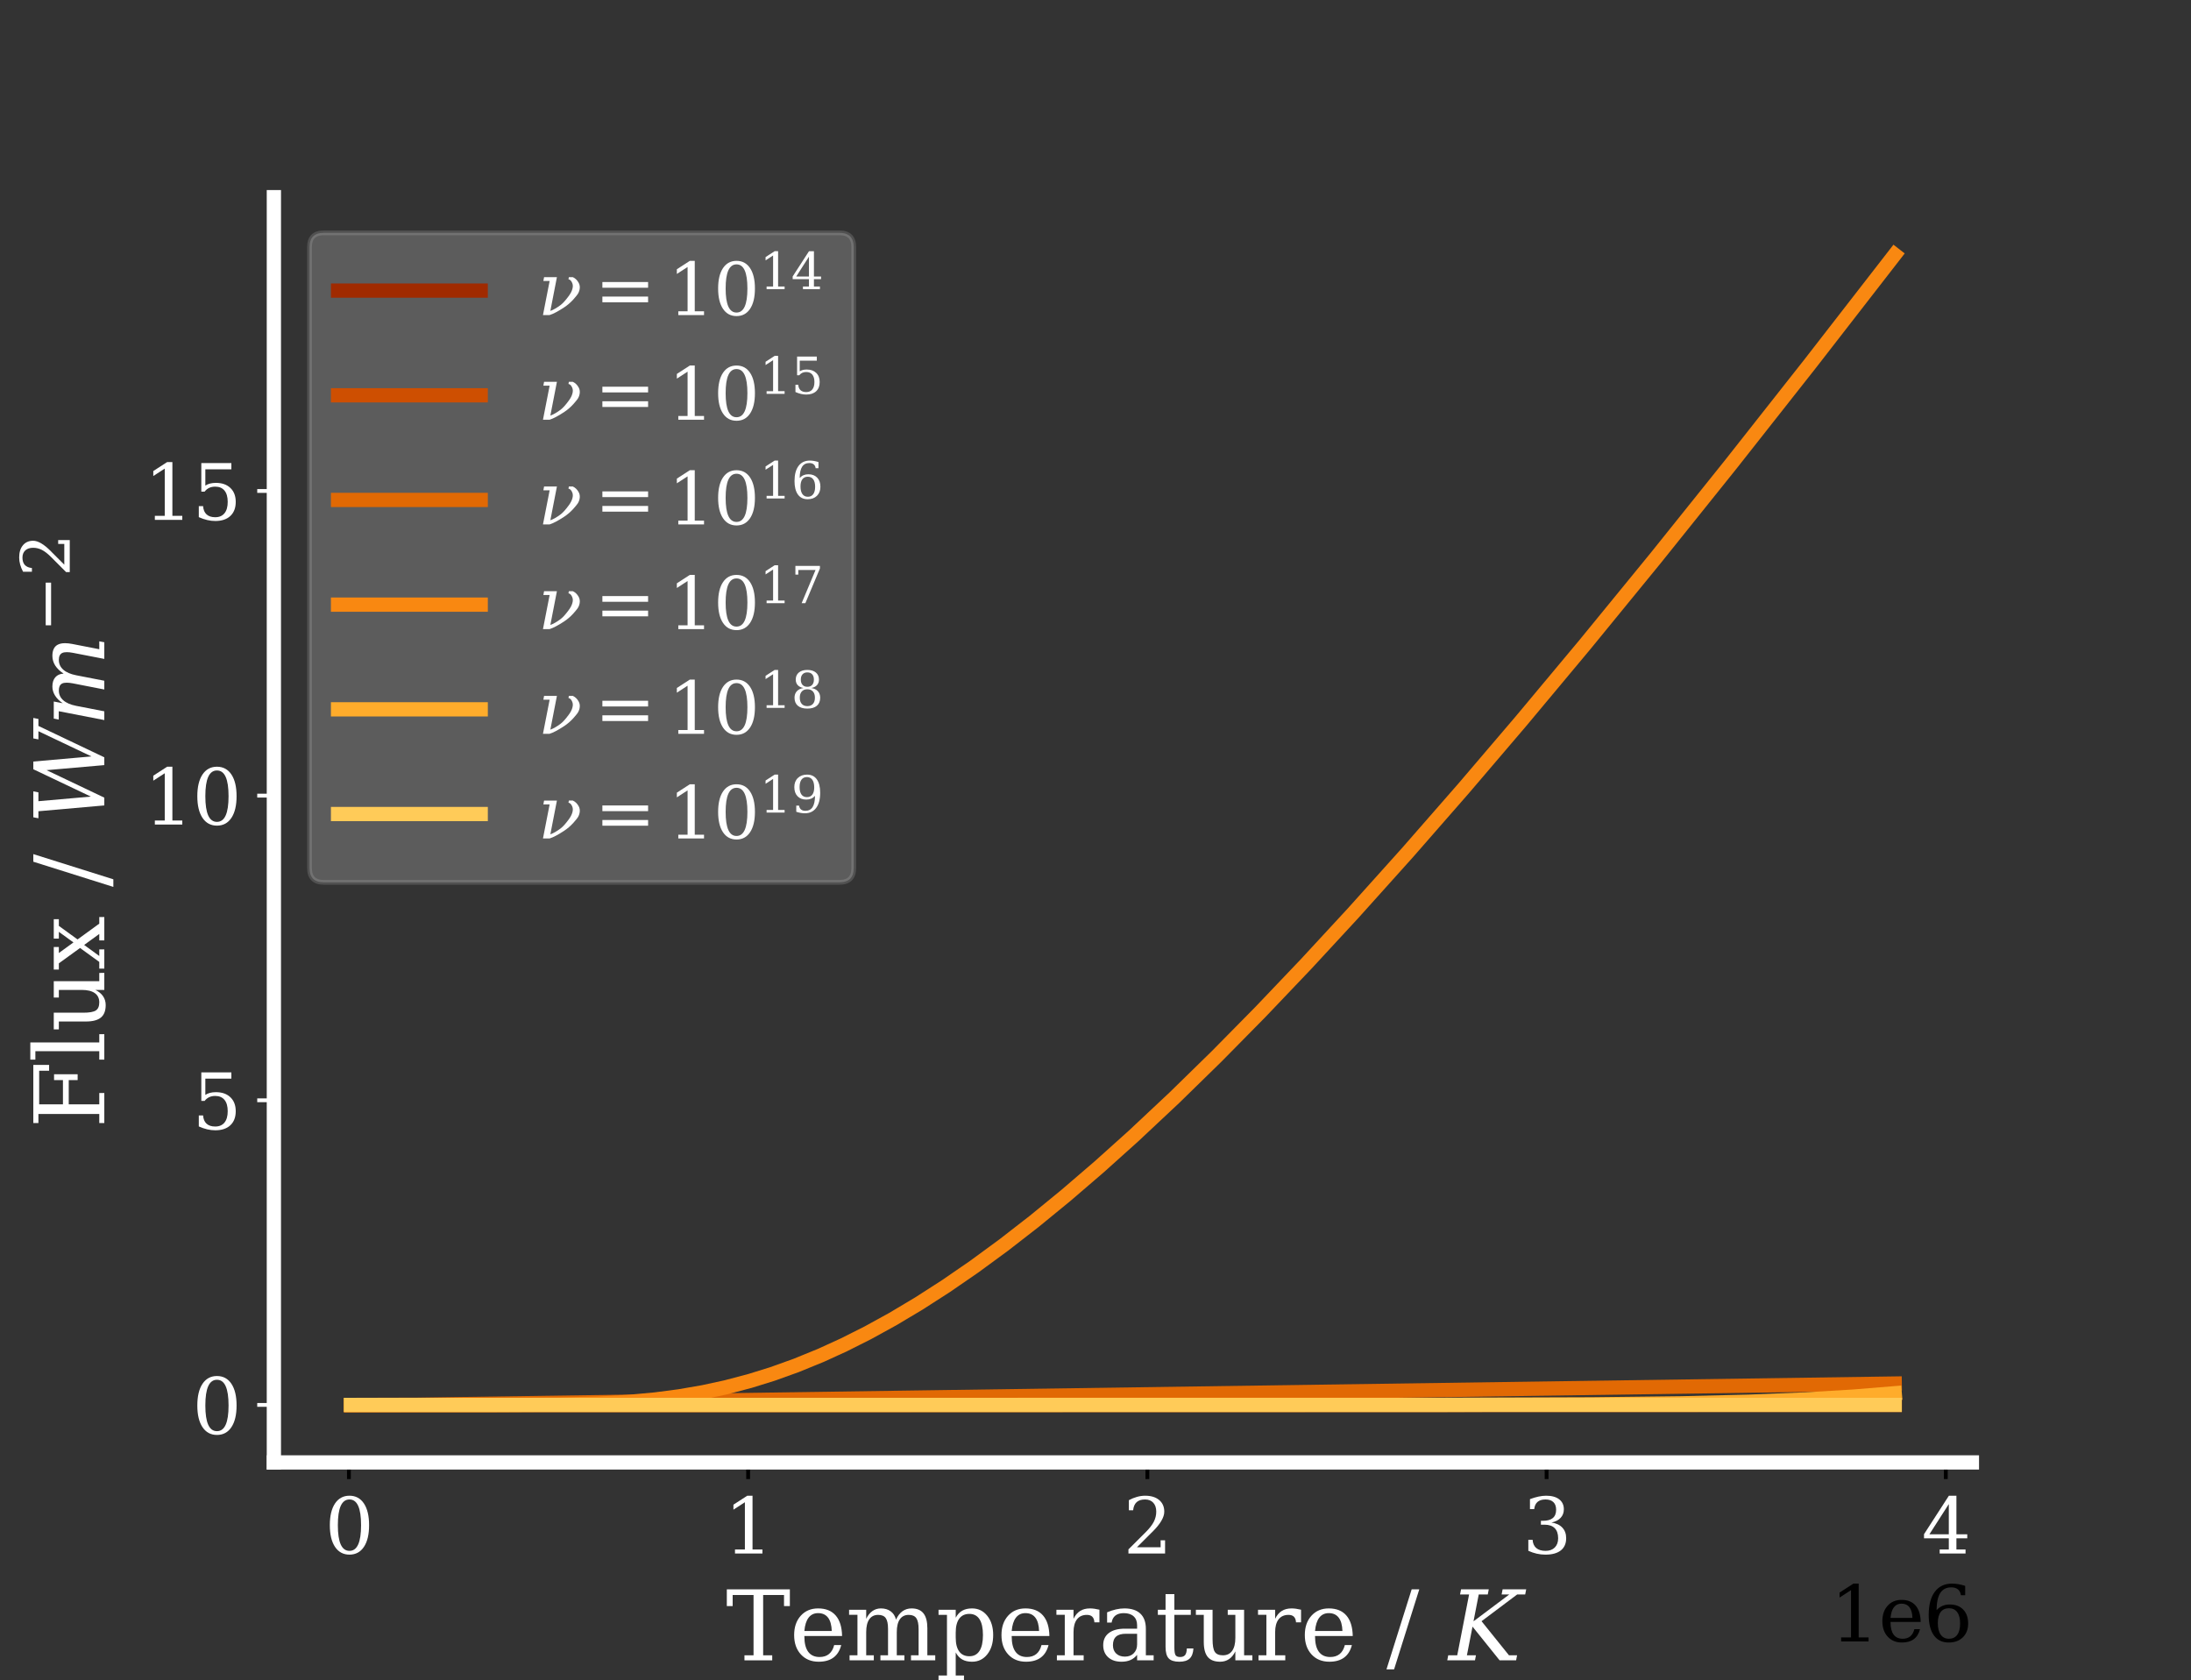<?xml version="1.0" encoding="UTF-8" standalone="no"?>
<svg
   width="460.8pt"
   height="353.366pt"
   viewBox="0 0 460.8 353.366"
   version="1.1"
   id="svg94"
   sodipodi:docname="_2-3 Log(Flux) v Temperature.svg"
   inkscape:version="1.3 (0e150ed6c4, 2023-07-21)"
   xmlns:inkscape="http://www.inkscape.org/namespaces/inkscape"
   xmlns:sodipodi="http://sodipodi.sourceforge.net/DTD/sodipodi-0.dtd"
   xmlns:xlink="http://www.w3.org/1999/xlink"
   xmlns="http://www.w3.org/2000/svg"
   xmlns:svg="http://www.w3.org/2000/svg"
   xmlns:rdf="http://www.w3.org/1999/02/22-rdf-syntax-ns#"
   xmlns:cc="http://creativecommons.org/ns#"
   xmlns:dc="http://purl.org/dc/elements/1.1/">
  <rect x="0" y="0" width="460.8" height="353.366" fill="#333333" stroke="none"/>
  <sodipodi:namedview
     id="namedview94"
     pagecolor="#ffffff"
     bordercolor="#000000"
     borderopacity="0.25"
     inkscape:showpageshadow="2"
     inkscape:pageopacity="0.0"
     inkscape:pagecheckerboard="0"
     inkscape:deskcolor="#d1d1d1"
     inkscape:document-units="pt"
     inkscape:zoom="1.781684"
     inkscape:cx="307.29355"
     inkscape:cy="230.4"
     inkscape:window-width="1920"
     inkscape:window-height="1017"
     inkscape:window-x="-8"
     inkscape:window-y="-8"
     inkscape:window-maximized="1"
     inkscape:current-layer="svg94" />
  <defs
     id="defs1">
    <style
       type="text/css"
       id="style1">*{stroke-linejoin: round; stroke-linecap: butt}</style>
  </defs>
  <g
     id="figure_1">
    <g
       id="patch_1">
      <path
         d="M 0,345.6 H 460.8 V 0 H 0 Z"
         style="fill:none"
         id="path1" />
    </g>
    <g
       id="axes_1">
      <g
         id="patch_2">
        <path
           d="M 57.6,307.584 H 414.72 V 41.472 H 57.6 Z"
           style="fill:none"
           id="path2" />
      </g>
      <g
         id="matplotlib.axis_1">
        <g
           id="xtick_1">
          <g
             id="line2d_1">
            <defs
               id="defs2">
              <path
                 id="md01ff19513"
                 d="M 0,0 V 3.5"
                 style="stroke:#000000;stroke-width:0.8" />
            </defs>
            <g
               id="g2">
              <use
                 xlink:href="#md01ff19513"
                 x="73.379"
                 y="307.584"
                 style="stroke:#000000;stroke-width:0.8"
                 id="use2" />
            </g>
          </g>
          <g
             id="text_1">
            <!-- 0 -->
            <g
               style="fill:#ffffff"
               transform="matrix(0.16,0,0,-0.16,68.289,326.741)"
               id="g3">
              <defs
                 id="defs3">
                <path
                   id="DejaVuSerif-30"
                   d="m 2034,219 q 479,0 716,525 238,525 238,1584 0,1063 -238,1588 -237,525 -716,525 -478,0 -716,-525 -237,-525 -237,-1588 0,-1059 237,-1584 238,-525 716,-525 z m 0,-310 q -759,0 -1186,637 -426,638 -426,1782 0,1147 426,1784 427,638 1186,638 763,0 1188,-638 425,-637 425,-1784 Q 3647,1184 3222,546 2797,-91 2034,-91 Z"
                   transform="scale(0.016)" />
              </defs>
              <use
                 xlink:href="#DejaVuSerif-30"
                 id="use3" />
            </g>
          </g>
        </g>
        <g
           id="xtick_2">
          <g
             id="line2d_2">
            <g
               id="g4">
              <use
                 xlink:href="#md01ff19513"
                 x="157.343"
                 y="307.584"
                 style="stroke:#000000;stroke-width:0.8"
                 id="use4" />
            </g>
          </g>
          <g
             id="text_2">
            <!-- 1 -->
            <g
               style="fill:#ffffff"
               transform="matrix(0.16,0,0,-0.16,152.253,326.741)"
               id="g5">
              <defs
                 id="defs4">
                <path
                   id="DejaVuSerif-31"
                   d="m 909,0 v 331 h 813 V 4213 L 781,3603 v 410 l 1138,737 h 431 V 331 h 813 V 0 Z"
                   transform="scale(0.016)" />
              </defs>
              <use
                 xlink:href="#DejaVuSerif-31"
                 id="use5" />
            </g>
          </g>
        </g>
        <g
           id="xtick_3">
          <g
             id="line2d_3">
            <g
               id="g6">
              <use
                 xlink:href="#md01ff19513"
                 x="241.307"
                 y="307.584"
                 style="stroke:#000000;stroke-width:0.8"
                 id="use6" />
            </g>
          </g>
          <g
             id="text_3">
            <!-- 2 -->
            <g
               style="fill:#ffffff"
               transform="matrix(0.16,0,0,-0.16,236.217,326.741)"
               id="g7">
              <defs
                 id="defs6">
                <path
                   id="DejaVuSerif-32"
                   d="M 819,3553 H 469 v 831 q 334,179 673,272 339,94 664,94 728,0 1150,-353 422,-353 422,-959 0,-685 -956,-1638 -75,-72 -113,-109 L 1131,513 h 1947 v 575 h 366 V 0 H 434 v 341 l 1416,1412 q 469,469 669,861 200,392 200,824 0,471 -246,737 -245,266 -676,266 -447,0 -691,-222 -243,-222 -287,-666 z"
                   transform="scale(0.016)" />
              </defs>
              <use
                 xlink:href="#DejaVuSerif-32"
                 id="use7" />
            </g>
          </g>
        </g>
        <g
           id="xtick_4">
          <g
             id="line2d_4">
            <g
               id="g8">
              <use
                 xlink:href="#md01ff19513"
                 x="325.271"
                 y="307.584"
                 style="stroke:#000000;stroke-width:0.8"
                 id="use8" />
            </g>
          </g>
          <g
             id="text_4">
            <!-- 3 -->
            <g
               style="fill:#ffffff"
               transform="matrix(0.16,0,0,-0.16,320.181,326.741)"
               id="g9">
              <defs
                 id="defs8">
                <path
                   id="DejaVuSerif-33"
                   d="m 622,4469 q 366,137 701,209 336,72 630,72 685,0 1069,-296 384,-295 384,-820 0,-421 -266,-704 -265,-283 -752,-383 575,-81 892,-417 317,-336 317,-871 0,-653 -439,-1002 -439,-348 -1264,-348 -366,0 -715,79 -348,78 -691,237 v 906 h 350 q 31,-450 303,-681 272,-231 765,-231 478,0 755,276 277,277 277,758 0,550 -285,833 -284,283 -834,283 h -297 v 319 h 156 q 547,0 820,226 274,227 274,683 0,409 -225,626 -225,218 -647,218 -422,0 -655,-200 -232,-200 -273,-594 H 622 Z"
                   transform="scale(0.016)" />
              </defs>
              <use
                 xlink:href="#DejaVuSerif-33"
                 id="use9" />
            </g>
          </g>
        </g>
        <g
           id="xtick_5">
          <g
             id="line2d_5">
            <g
               id="g10">
              <use
                 xlink:href="#md01ff19513"
                 x="409.234"
                 y="307.584"
                 style="stroke:#000000;stroke-width:0.8"
                 id="use10" />
            </g>
          </g>
          <g
             id="text_5">
            <!-- 4 -->
            <g
               style="fill:#ffffff"
               transform="matrix(0.16,0,0,-0.16,404.144,326.741)"
               id="g11">
              <defs
                 id="defs10">
                <path
                   id="DejaVuSerif-34"
                   d="M 2234,1581 V 4063 L 641,1581 Z M 3609,0 H 1484 v 331 h 750 v 916 H 197 v 341 l 2044,3162 h 618 V 1581 h 891 V 1247 H 2859 V 331 h 750 z"
                   transform="scale(0.016)" />
              </defs>
              <use
                 xlink:href="#DejaVuSerif-34"
                 id="use11" />
            </g>
          </g>
        </g>
        <g
           id="text_6">
          <!-- Temperature / $K$ -->
          <g
             style="fill:#ffffff"
             transform="matrix(0.2,0,0,-0.2,152.66,349.225)"
             id="g26">
            <defs
               id="defs11">
              <path
                 id="DejaVuSerif-54"
                 d="m 1222,0 v 331 h 597 V 4294 H 447 V 3566 H 63 V 4666 H 4206 V 3566 h -384 v 728 H 2450 V 331 h 597 V 0 Z"
                 transform="scale(0.016)" />
              <path
                 id="DejaVuSerif-65"
                 d="M 3469,1600 H 991 v -25 q 0,-672 253,-1014 253,-342 747,-342 378,0 620,198 242,199 339,589 h 463 Q 3275,459 2904,184 2534,-91 1931,-91 1203,-91 761,389 319,869 319,1663 q 0,787 434,1268 435,482 1141,482 753,0 1156,-465 403,-464 419,-1348 z m -678,331 q -19,582 -246,877 -226,295 -651,295 -397,0 -625,-297 -228,-297 -278,-875 z"
                 transform="scale(0.016)" />
              <path
                 id="DejaVuSerif-6d"
                 d="m 3316,2675 q 165,366 423,552 258,186 602,186 522,0 778,-324 256,-323 256,-976 V 331 h 519 V 0 H 4300 v 331 h 500 v 1716 q 0,509 -150,725 -150,216 -497,216 -384,0 -586,-291 -201,-291 -201,-847 V 331 h 500 V 0 H 2291 v 331 h 500 v 1738 q 0,497 -150,708 -150,211 -497,211 -385,0 -587,-291 -201,-291 -201,-847 V 331 h 500 V 0 H 263 V 331 H 781 V 2994 H 231 v 328 h 1125 v -591 q 160,332 406,507 247,175 560,175 387,0 646,-193 260,-192 348,-545 z"
                 transform="scale(0.016)" />
              <path
                 id="DejaVuSerif-70"
                 d="m 1313,1825 v -328 q 0,-600 229,-914 230,-314 667,-314 441,0 667,353 227,353 227,1041 0,690 -227,1040 -226,350 -667,350 -437,0 -667,-316 -229,-315 -229,-912 z M 738,2988 H 184 v 334 h 1129 v -519 q 168,313 429,461 261,149 646,149 612,0 999,-485 388,-484 388,-1265 0,-782 -388,-1268 -387,-486 -999,-486 -385,0 -646,148 -261,149 -429,462 V -997 h 543 v -334 H 184 v 334 h 554 z"
                 transform="scale(0.016)" />
              <path
                 id="DejaVuSerif-72"
                 d="m 3059,3328 v -831 h -331 q -15,247 -137,369 -122,122 -357,122 -425,0 -652,-294 -226,-294 -226,-844 V 331 h 666 V 0 H 263 V 331 H 781 V 2994 H 231 v 328 h 1125 v -591 q 169,347 434,514 266,168 648,168 140,0 295,-22 155,-22 326,-63 z"
                 transform="scale(0.016)" />
              <path
                 id="DejaVuSerif-61"
                 d="m 2547,1044 v 703 h -741 q -428,0 -638,-185 -209,-184 -209,-565 0,-347 212,-550 213,-203 576,-203 359,0 579,222 221,222 221,578 z m 575,1031 V 331 h 512 V 0 H 2547 V 359 Q 2356,128 2106,18 1856,-91 1522,-91 969,-91 644,203 319,497 319,997 q 0,516 372,800 372,284 1050,284 h 806 v 228 q 0,379 -230,586 -229,208 -645,208 -344,0 -547,-156 Q 922,2791 872,2484 H 575 v 672 q 300,128 583,192 283,65 551,65 691,0 1052,-343 361,-342 361,-995 z"
                 transform="scale(0.016)" />
              <path
                 id="DejaVuSerif-74"
                 d="M 691,2988 H 184 v 334 h 507 v 1031 h 578 V 3322 H 2350 V 2988 H 1269 V 878 q 0,-422 81,-541 81,-118 300,-118 225,0 328,132 103,133 110,430 h 434 Q 2497,328 2275,118 2053,-91 1600,-91 1103,-91 897,129 691,350 691,878 Z"
                 transform="scale(0.016)" />
              <path
                 id="DejaVuSerif-75"
                 d="M 2266,3322 H 3341 V 331 h 543 V 0 H 2766 V 588 Q 2606,256 2353,82 2100,-91 1766,-91 1213,-91 952,223 691,538 691,1209 V 2988 H 172 v 334 H 1269 V 1388 q 0,-607 148,-832 149,-225 530,-225 400,0 609,294 210,294 210,853 v 1510 h -500 z"
                 transform="scale(0.016)" />
              <path
                 id="DejaVuSerif-20"
                 transform="scale(0.016)"
                 d="" />
              <path
                 id="DejaVuSerif-2f"
                 d="m 1656,4666 h 500 L 500,-594 H 0 Z"
                 transform="scale(0.016)" />
              <path
                 id="DejaVuSerif-Italic-4b"
                 d="m -97,0 63,331 h 593 l 779,4000 H 744 l 65,335 h 1822 l -65,-335 H 1972 L 1628,2566 3981,4331 h -506 l 66,335 h 1550 l -66,-335 H 4500 L 2156,2572 3959,331 h 532 L 4428,0 H 3344 L 1563,2216 1194,331 h 594 L 1725,0 Z"
                 transform="scale(0.016)" />
            </defs>
            <use
               xlink:href="#DejaVuSerif-54"
               transform="translate(0,0.094)"
               id="use12" />
            <use
               xlink:href="#DejaVuSerif-65"
               transform="translate(66.699,0.094)"
               id="use13" />
            <use
               xlink:href="#DejaVuSerif-6d"
               transform="translate(125.879,0.094)"
               id="use14" />
            <use
               xlink:href="#DejaVuSerif-70"
               transform="translate(220.703,0.094)"
               id="use15" />
            <use
               xlink:href="#DejaVuSerif-65"
               transform="translate(284.717,0.094)"
               id="use16" />
            <use
               xlink:href="#DejaVuSerif-72"
               transform="translate(343.896,0.094)"
               id="use17" />
            <use
               xlink:href="#DejaVuSerif-61"
               transform="translate(391.699,0.094)"
               id="use18" />
            <use
               xlink:href="#DejaVuSerif-74"
               transform="translate(451.318,0.094)"
               id="use19" />
            <use
               xlink:href="#DejaVuSerif-75"
               transform="translate(491.504,0.094)"
               id="use20" />
            <use
               xlink:href="#DejaVuSerif-72"
               transform="translate(555.908,0.094)"
               id="use21" />
            <use
               xlink:href="#DejaVuSerif-65"
               transform="translate(603.711,0.094)"
               id="use22" />
            <use
               xlink:href="#DejaVuSerif-20"
               transform="translate(662.891,0.094)"
               id="use23" />
            <use
               xlink:href="#DejaVuSerif-2f"
               transform="translate(694.678,0.094)"
               id="use24" />
            <use
               xlink:href="#DejaVuSerif-20"
               transform="translate(728.369,0.094)"
               id="use25" />
            <use
               xlink:href="#DejaVuSerif-Italic-4b"
               transform="translate(760.156,0.094)"
               id="use26" />
          </g>
        </g>
        <g
           id="text_7">
          <!-- 1e6 -->
          <g
             transform="matrix(0.16,0,0,-0.16,384.89,345.226)"
             id="g29">
            <defs
               id="defs26">
              <path
                 id="DejaVuSerif-36"
                 d="m 2094,219 q 440,0 677,323 238,324 238,930 0,606 -238,929 -237,324 -677,324 -447,0 -682,-313 -234,-312 -234,-903 0,-621 237,-956 238,-334 679,-334 z M 1075,2569 q 213,234 481,349 269,116 607,116 696,0 1101,-419 405,-418 405,-1143 0,-709 -436,-1136 -436,-427 -1164,-427 -791,0 -1216,589 -425,590 -425,1683 0,1225 503,1897 503,672 1419,672 247,0 519,-47 272,-47 556,-140 v -769 h -353 q -38,315 -241,481 -203,166 -547,166 -606,0 -903,-460 -297,-459 -306,-1412 z"
                 transform="scale(0.016)" />
            </defs>
            <use
               xlink:href="#DejaVuSerif-31"
               id="use27" />
            <use
               xlink:href="#DejaVuSerif-65"
               x="63.623"
               id="use28" />
            <use
               xlink:href="#DejaVuSerif-36"
               x="122.803"
               id="use29" />
          </g>
        </g>
      </g>
      <g
         id="matplotlib.axis_2">
        <g
           id="ytick_1">
          <g
             id="line2d_6">
            <defs
               id="defs29">
              <path
                 id="m2719d6c673"
                 d="M 0,0 H -3.5"
                 style="stroke:#ffffff;stroke-width:0.8" />
            </defs>
            <g
               id="g30">
              <use
                 xlink:href="#m2719d6c673"
                 x="57.6"
                 y="295.488"
                 style="fill:#ffffff;stroke:#ffffff;stroke-width:0.8"
                 id="use30" />
            </g>
          </g>
          <g
             id="text_8">
            <!-- 0 -->
            <g
               style="fill:#ffffff"
               transform="matrix(0.16,0,0,-0.16,40.42,301.567)"
               id="g31">
              <use
                 xlink:href="#DejaVuSerif-30"
                 id="use31" />
            </g>
          </g>
        </g>
        <g
           id="ytick_2">
          <g
             id="line2d_7">
            <g
               id="g32">
              <use
                 xlink:href="#m2719d6c673"
                 x="57.6"
                 y="231.414"
                 style="fill:#ffffff;stroke:#ffffff;stroke-width:0.8"
                 id="use32" />
            </g>
          </g>
          <g
             id="text_9">
            <!-- 5 -->
            <g
               style="fill:#ffffff"
               transform="matrix(0.16,0,0,-0.16,40.42,237.492)"
               id="g33">
              <defs
                 id="defs32">
                <path
                   id="DejaVuSerif-35"
                   d="M 3219,4666 V 4153 H 1081 V 2816 q 163,112 380,168 217,57 486,57 756,0 1193,-419 438,-419 438,-1144 0,-740 -442,-1155 -442,-414 -1242,-414 -322,0 -660,79 -337,78 -690,237 v 906 h 353 q 28,-443 282,-678 255,-234 715,-234 494,0 759,325 266,325 266,934 0,606 -264,929 -264,324 -761,324 -281,0 -496,-100 -214,-100 -379,-309 H 750 v 2344 z"
                   transform="scale(0.016)" />
              </defs>
              <use
                 xlink:href="#DejaVuSerif-35"
                 id="use33" />
            </g>
          </g>
        </g>
        <g
           id="ytick_3">
          <g
             id="line2d_8">
            <g
               id="g34">
              <use
                 xlink:href="#m2719d6c673"
                 x="57.6"
                 y="167.339"
                 style="fill:#ffffff;stroke:#ffffff;stroke-width:0.8"
                 id="use34" />
            </g>
          </g>
          <g
             id="text_10">
            <!-- 10 -->
            <g
               style="fill:#ffffff"
               transform="matrix(0.16,0,0,-0.16,30.24,173.418)"
               id="g36">
              <use
                 xlink:href="#DejaVuSerif-31"
                 id="use35" />
              <use
                 xlink:href="#DejaVuSerif-30"
                 x="63.623"
                 id="use36" />
            </g>
          </g>
        </g>
        <g
           id="ytick_4">
          <g
             id="line2d_9">
            <g
               id="g37">
              <use
                 xlink:href="#m2719d6c673"
                 x="57.6"
                 y="103.265"
                 style="fill:#ffffff;stroke:#ffffff;stroke-width:0.8"
                 id="use37" />
            </g>
          </g>
          <g
             id="text_11">
            <!-- 15 -->
            <g
               style="fill:#ffffff"
               transform="matrix(0.16,0,0,-0.16,30.24,109.343)"
               id="g39">
              <use
                 xlink:href="#DejaVuSerif-31"
                 id="use38" />
              <use
                 xlink:href="#DejaVuSerif-35"
                 x="63.623"
                 id="use39" />
            </g>
          </g>
        </g>
        <g
           id="text_12">
          <!-- Flux / $W m^{-2}$ -->
          <g
             style="fill:#ffffff"
             transform="matrix(0,-0.2,-0.2,0,22.081,237.328)"
             id="g50">
            <defs
               id="defs39">
              <path
                 id="DejaVuSerif-46"
                 d="M 353,0 V 331 H 947 V 4331 H 353 v 335 H 4172 V 3628 h -384 v 653 H 1581 V 2719 h 1594 v 584 h 384 V 1753 h -384 v 585 H 1581 V 331 h 747 V 0 Z"
                 transform="scale(0.016)" />
              <path
                 id="DejaVuSerif-6c"
                 d="m 1313,331 h 543 V 0 H 184 V 331 H 738 V 4531 H 184 v 332 h 1129 z"
                 transform="scale(0.016)" />
              <path
                 id="DejaVuSerif-78"
                 d="m 1863,2028 696,960 h -446 v 334 H 3391 V 2988 H 2950 L 2059,1759 3097,331 h 434 V 0 H 1997 v 331 h 422 L 1697,1325 972,331 h 431 V 0 H 141 V 331 H 581 L 1497,1594 488,2988 H 78 v 334 h 1485 v -334 h -397 z"
                 transform="scale(0.016)" />
              <path
                 id="DejaVuSerif-Italic-57"
                 d="M 4425,0 H 3913 L 3581,3794 1775,0 H 1263 L 881,4331 H 419 l 65,335 h 1704 l -66,-335 H 1541 L 1844,884 3641,4666 h 506 L 4484,844 6141,4331 h -538 l 66,335 h 1344 l -66,-335 h -459 z"
                 transform="scale(0.016)" />
              <path
                 id="DejaVuSerif-Italic-6d"
                 d="m 3503,2675 q 238,366 531,552 294,186 638,186 522,0 716,-325 115,-194 115,-510 0,-206 -50,-465 L 5106,331 h 519 L 5563,0 H 4469 l 397,2047 q 47,244 47,419 0,193 -57,306 -106,216 -453,216 -384,0 -642,-291 -258,-291 -367,-847 L 3034,0 h -575 l 404,2069 q 43,234 43,403 0,194 -56,303 -109,213 -456,213 -385,0 -643,-291 -257,-291 -367,-847 L 1025,0 H 450 l 581,2994 H 481 l 63,328 h 1125 l -113,-591 q 222,332 503,507 282,175 594,175 388,0 609,-193 222,-192 241,-545 z"
                 transform="scale(0.016)" />
              <path
                 id="DejaVuSerif-2212"
                 d="M 678,2259 H 4684 V 1753 H 678 Z"
                 transform="scale(0.016)" />
            </defs>
            <use
               xlink:href="#DejaVuSerif-46"
               transform="translate(0,0.713)"
               id="use40" />
            <use
               xlink:href="#DejaVuSerif-6c"
               transform="translate(69.385,0.713)"
               id="use41" />
            <use
               xlink:href="#DejaVuSerif-75"
               transform="translate(101.367,0.713)"
               id="use42" />
            <use
               xlink:href="#DejaVuSerif-78"
               transform="translate(165.771,0.713)"
               id="use43" />
            <use
               xlink:href="#DejaVuSerif-20"
               transform="translate(222.168,0.713)"
               id="use44" />
            <use
               xlink:href="#DejaVuSerif-2f"
               transform="translate(253.955,0.713)"
               id="use45" />
            <use
               xlink:href="#DejaVuSerif-20"
               transform="translate(287.646,0.713)"
               id="use46" />
            <use
               xlink:href="#DejaVuSerif-Italic-57"
               transform="translate(319.434,0.713)"
               id="use47" />
            <use
               xlink:href="#DejaVuSerif-Italic-6d"
               transform="translate(422.217,0.713)"
               id="use48" />
            <use
               xlink:href="#DejaVuSerif-2212"
               transform="matrix(0.7,0,0,0.7,521.479,37.047)"
               id="use49" />
            <use
               xlink:href="#DejaVuSerif-32"
               transform="matrix(0.7,0,0,0.7,580.131,37.047)"
               id="use50" />
          </g>
        </g>
      </g>
      <g
         id="line2d_10">
        <path
           d="M 398.487,295.488 73.833,295.488 v 0"
           clip-path="url(#peb18a3fec9)"
           style="fill:none;stroke:#a02a00;stroke-width:3;stroke-linecap:square"
           id="path50" />
      </g>
      <g
         id="line2d_11">
        <path
           d="M 398.487,295.44 73.833,295.488 v 0"
           clip-path="url(#peb18a3fec9)"
           style="fill:none;stroke:#ce4f01;stroke-width:3;stroke-linecap:square"
           id="path51" />
      </g>
      <g
         id="line2d_12">
        <path
           d="m 398.487,290.989 -310.691,4.46 -13.964,0.039 v 0"
           clip-path="url(#peb18a3fec9)"
           style="fill:none;stroke:#e16904;stroke-width:3;stroke-linecap:square"
           id="path52" />
      </g>
      <g
         id="line2d_13">
        <path
           d="m 398.487,53.568 -17.68,22.789 -16.765,21.274 -15.77,19.668 -14.876,18.198 -13.539,16.218 -12.031,14.098 -11.783,13.481 -11.467,12.768 -9.887,10.697 -9.575,10.05 -9.248,9.384 -8.911,8.71 -8.569,8.034 -7.216,6.48 -6.955,5.975 -6.696,5.482 -6.441,5.001 -6.191,4.537 -5.945,4.092 -5.706,3.667 -5.473,3.264 -5.246,2.884 -5.026,2.529 -4.813,2.2 -5.249,2.145 -4.991,1.79 -4.743,1.474 -5.052,1.329 -4.765,1.032 -4.976,0.859 -5.108,0.668 -5.574,0.511 -6.594,0.365 -8.107,0.201 -13.373,0.063 -30.314,0.001 v 0"
           clip-path="url(#peb18a3fec9)"
           style="fill:none;stroke:#f98811;stroke-width:3;stroke-linecap:square"
           id="path53" />
      </g>
      <g
         id="line2d_14">
        <path
           d="m 398.487,293.03 -8.731,0.712 -10.053,0.596 -11.872,0.473 -14.221,0.339 -18.857,0.218 -30.886,0.104 -114.563,0.015 H 73.833 v 0"
           clip-path="url(#peb18a3fec9)"
           style="fill:none;stroke:#ffac2b;stroke-width:3;stroke-linecap:square"
           id="path54" />
      </g>
      <g
         id="line2d_15">
        <path
           d="M 398.487,295.488 H 73.833 v 0"
           clip-path="url(#peb18a3fec9)"
           style="fill:none;stroke:#ffcb58;stroke-width:3;stroke-linecap:square"
           id="path55" />
      </g>
      <g
         id="patch_3">
        <path
           d="M 57.6,307.584 V 41.472"
           style="fill:none;stroke:#ffffff;stroke-width:3;stroke-linecap:square;stroke-linejoin:miter"
           id="path56" />
      </g>
      <g
         id="patch_4">
        <path
           d="M 57.6,307.584 H 414.72"
           style="fill:none;stroke:#ffffff;stroke-width:3;stroke-linecap:square;stroke-linejoin:miter"
           id="path57" />
      </g>
      <g
         id="legend_1">
        <g
           id="patch_5">
          <path
             d="m 68.1,185.575 h 108.45 q 3,0 3,-3 V 51.972 q 0,-3 -3,-3 H 68.1 q -3,0 -3,3 v 130.603 q 0,3 3,3 z"
             style="opacity:0.2;fill:#ffffff;stroke:#cccccc;stroke-linejoin:miter"
             id="path58" />
        </g>
        <g
           id="line2d_16">
          <path
             d="m 71.1,61.12 h 15 15"
             style="fill:none;stroke:#a02a00;stroke-width:3;stroke-linecap:square"
             id="path59" />
        </g>
        <g
           id="text_13">
          <!-- $\nu = 10^{14}$ -->
          <g
             style="fill:#ffffff"
             transform="matrix(0.15,0,0,-0.15,113.1,66.37)"
             id="g64">
            <defs
               id="defs59">
              <path
                 id="DejaVuSerif-Italic-3bd"
                 d="m 1103,363 q 413,150 894,512 294,219 694,763 259,337 343,650 82,287 -9,506 -119,303 -334,344 l 34,184 h 350 q 325,-153 509,-494 144,-262 82,-581 -44,-231 -172,-422 -94,-137 -378,-459 Q 2738,950 2297,663 1494,138 1034,0 H 456 l 585,2988 H 491 l 62,334 h 1125 z"
                 transform="scale(0.016)" />
              <path
                 id="DejaVuSerif-3d"
                 d="M 678,2894 H 4684 V 2394 H 678 Z m 0,-1275 H 4684 V 1119 H 678 Z"
                 transform="scale(0.016)" />
            </defs>
            <use
               xlink:href="#DejaVuSerif-Italic-3bd"
               transform="translate(0,0.713)"
               id="use59" />
            <use
               xlink:href="#DejaVuSerif-3d"
               transform="translate(79.756,0.713)"
               id="use60" />
            <use
               xlink:href="#DejaVuSerif-31"
               transform="translate(182.51,0.713)"
               id="use61" />
            <use
               xlink:href="#DejaVuSerif-30"
               transform="translate(246.133,0.713)"
               id="use62" />
            <use
               xlink:href="#DejaVuSerif-31"
               transform="matrix(0.7,0,0,0.7,310.664,37.047)"
               id="use63" />
            <use
               xlink:href="#DejaVuSerif-34"
               transform="matrix(0.7,0,0,0.7,355.2,37.047)"
               id="use64" />
          </g>
        </g>
        <g
           id="line2d_17">
          <path
             d="m 71.1,83.137 h 15 15"
             style="fill:none;stroke:#ce4f01;stroke-width:3;stroke-linecap:square"
             id="path64" />
        </g>
        <g
           id="text_14">
          <!-- $\nu = 10^{15}$ -->
          <g
             style="fill:#ffffff"
             transform="matrix(0.15,0,0,-0.15,113.1,88.387)"
             id="g70">
            <use
               xlink:href="#DejaVuSerif-Italic-3bd"
               transform="translate(0,0.713)"
               id="use65" />
            <use
               xlink:href="#DejaVuSerif-3d"
               transform="translate(79.756,0.713)"
               id="use66" />
            <use
               xlink:href="#DejaVuSerif-31"
               transform="translate(182.51,0.713)"
               id="use67" />
            <use
               xlink:href="#DejaVuSerif-30"
               transform="translate(246.133,0.713)"
               id="use68" />
            <use
               xlink:href="#DejaVuSerif-31"
               transform="matrix(0.7,0,0,0.7,310.664,37.047)"
               id="use69" />
            <use
               xlink:href="#DejaVuSerif-35"
               transform="matrix(0.7,0,0,0.7,355.2,37.047)"
               id="use70" />
          </g>
        </g>
        <g
           id="line2d_18">
          <path
             d="m 71.1,105.154 h 15 15"
             style="fill:none;stroke:#e16904;stroke-width:3;stroke-linecap:square"
             id="path70" />
        </g>
        <g
           id="text_15">
          <!-- $\nu = 10^{16}$ -->
          <g
             style="fill:#ffffff"
             transform="matrix(0.15,0,0,-0.15,113.1,110.404)"
             id="g76">
            <use
               xlink:href="#DejaVuSerif-Italic-3bd"
               transform="translate(0,0.713)"
               id="use71" />
            <use
               xlink:href="#DejaVuSerif-3d"
               transform="translate(79.756,0.713)"
               id="use72" />
            <use
               xlink:href="#DejaVuSerif-31"
               transform="translate(182.51,0.713)"
               id="use73" />
            <use
               xlink:href="#DejaVuSerif-30"
               transform="translate(246.133,0.713)"
               id="use74" />
            <use
               xlink:href="#DejaVuSerif-31"
               transform="matrix(0.7,0,0,0.7,310.664,37.047)"
               id="use75" />
            <use
               xlink:href="#DejaVuSerif-36"
               transform="matrix(0.7,0,0,0.7,355.2,37.047)"
               id="use76" />
          </g>
        </g>
        <g
           id="line2d_19">
          <path
             d="m 71.1,127.171 h 15 15"
             style="fill:none;stroke:#f98811;stroke-width:3;stroke-linecap:square"
             id="path76" />
        </g>
        <g
           id="text_16">
          <!-- $\nu = 10^{17}$ -->
          <g
             style="fill:#ffffff"
             transform="matrix(0.15,0,0,-0.15,113.1,132.421)"
             id="g82">
            <defs
               id="defs76">
              <path
                 id="DejaVuSerif-37"
                 d="M 3609,4347 1784,0 H 1319 L 3059,4153 H 903 V 3578 H 538 v 1088 h 3071 z"
                 transform="scale(0.016)" />
            </defs>
            <use
               xlink:href="#DejaVuSerif-Italic-3bd"
               transform="translate(0,0.713)"
               id="use77" />
            <use
               xlink:href="#DejaVuSerif-3d"
               transform="translate(79.756,0.713)"
               id="use78" />
            <use
               xlink:href="#DejaVuSerif-31"
               transform="translate(182.51,0.713)"
               id="use79" />
            <use
               xlink:href="#DejaVuSerif-30"
               transform="translate(246.133,0.713)"
               id="use80" />
            <use
               xlink:href="#DejaVuSerif-31"
               transform="matrix(0.7,0,0,0.7,310.664,37.047)"
               id="use81" />
            <use
               xlink:href="#DejaVuSerif-37"
               transform="matrix(0.7,0,0,0.7,355.2,37.047)"
               id="use82" />
          </g>
        </g>
        <g
           id="line2d_20">
          <path
             d="m 71.1,149.188 h 15 15"
             style="fill:none;stroke:#ffac2b;stroke-width:3;stroke-linecap:square"
             id="path82" />
        </g>
        <g
           id="text_17">
          <!-- $\nu = 10^{18}$ -->
          <g
             style="fill:#ffffff"
             transform="matrix(0.15,0,0,-0.15,113.1,154.438)"
             id="g88">
            <defs
               id="defs82">
              <path
                 id="DejaVuSerif-38"
                 d="m 2981,1275 q 0,500 -249,776 -248,277 -698,277 -450,0 -698,-277 -248,-276 -248,-776 0,-503 248,-780 248,-276 698,-276 450,0 698,276 249,277 249,780 z m -128,2266 q 0,425 -216,662 -215,238 -603,238 -384,0 -601,-238 -217,-237 -217,-662 0,-428 217,-666 217,-237 601,-237 388,0 603,237 216,238 216,666 z M 2516,2484 q 531,-71 828,-392 297,-320 297,-817 Q 3641,619 3225,264 2809,-91 2034,-91 1263,-91 845,264 428,619 428,1275 q 0,497 297,817 297,321 831,392 -472,85 -724,358 -251,274 -251,699 0,562 387,885 388,324 1066,324 679,0 1066,-324 388,-323 388,-885 0,-425 -252,-699 -252,-273 -720,-358 z"
                 transform="scale(0.016)" />
            </defs>
            <use
               xlink:href="#DejaVuSerif-Italic-3bd"
               transform="translate(0,0.713)"
               id="use83" />
            <use
               xlink:href="#DejaVuSerif-3d"
               transform="translate(79.756,0.713)"
               id="use84" />
            <use
               xlink:href="#DejaVuSerif-31"
               transform="translate(182.51,0.713)"
               id="use85" />
            <use
               xlink:href="#DejaVuSerif-30"
               transform="translate(246.133,0.713)"
               id="use86" />
            <use
               xlink:href="#DejaVuSerif-31"
               transform="matrix(0.7,0,0,0.7,310.664,37.047)"
               id="use87" />
            <use
               xlink:href="#DejaVuSerif-38"
               transform="matrix(0.7,0,0,0.7,355.2,37.047)"
               id="use88" />
          </g>
        </g>
        <g
           id="line2d_21">
          <path
             d="m 71.1,171.206 h 15 15"
             style="fill:none;stroke:#ffcb58;stroke-width:3;stroke-linecap:square"
             id="path88" />
        </g>
        <g
           id="text_18">
          <!-- $\nu = 10^{19}$ -->
          <g
             style="fill:#ffffff"
             transform="matrix(0.15,0,0,-0.15,113.1,176.456)"
             id="g94">
            <defs
               id="defs88">
              <path
                 id="DejaVuSerif-39"
                 d="m 2994,2091 q -210,-235 -482,-351 -271,-115 -612,-115 -694,0 -1096,419 -401,419 -401,1144 0,709 436,1135 436,427 1164,427 791,0 1214,-589 424,-589 424,-1683 Q 3641,1253 3137,581 2634,-91 1722,-91 1475,-91 1203,-44 931,3 647,97 v 775 h 350 q 41,-316 244,-485 203,-168 543,-168 607,0 903,457 297,458 307,1415 z M 1978,4441 q -444,0 -680,-324 -235,-323 -235,-929 0,-607 235,-932 236,-325 680,-325 444,0 680,314 236,314 236,905 0,622 -238,956 -237,335 -678,335 z"
                 transform="scale(0.016)" />
            </defs>
            <use
               xlink:href="#DejaVuSerif-Italic-3bd"
               transform="translate(0,0.713)"
               id="use89" />
            <use
               xlink:href="#DejaVuSerif-3d"
               transform="translate(79.756,0.713)"
               id="use90" />
            <use
               xlink:href="#DejaVuSerif-31"
               transform="translate(182.51,0.713)"
               id="use91" />
            <use
               xlink:href="#DejaVuSerif-30"
               transform="translate(246.133,0.713)"
               id="use92" />
            <use
               xlink:href="#DejaVuSerif-31"
               transform="matrix(0.7,0,0,0.7,310.664,37.047)"
               id="use93" />
            <use
               xlink:href="#DejaVuSerif-39"
               transform="matrix(0.7,0,0,0.7,355.2,37.047)"
               id="use94" />
          </g>
        </g>
      </g>
    </g>
  </g>
  <defs
     id="defs94">
    <clipPath
       id="peb18a3fec9">
      <rect
         x="57.6"
         y="41.472"
         width="357.12"
         height="266.112"
         id="rect94" />
    </clipPath>
  </defs>
</svg>
